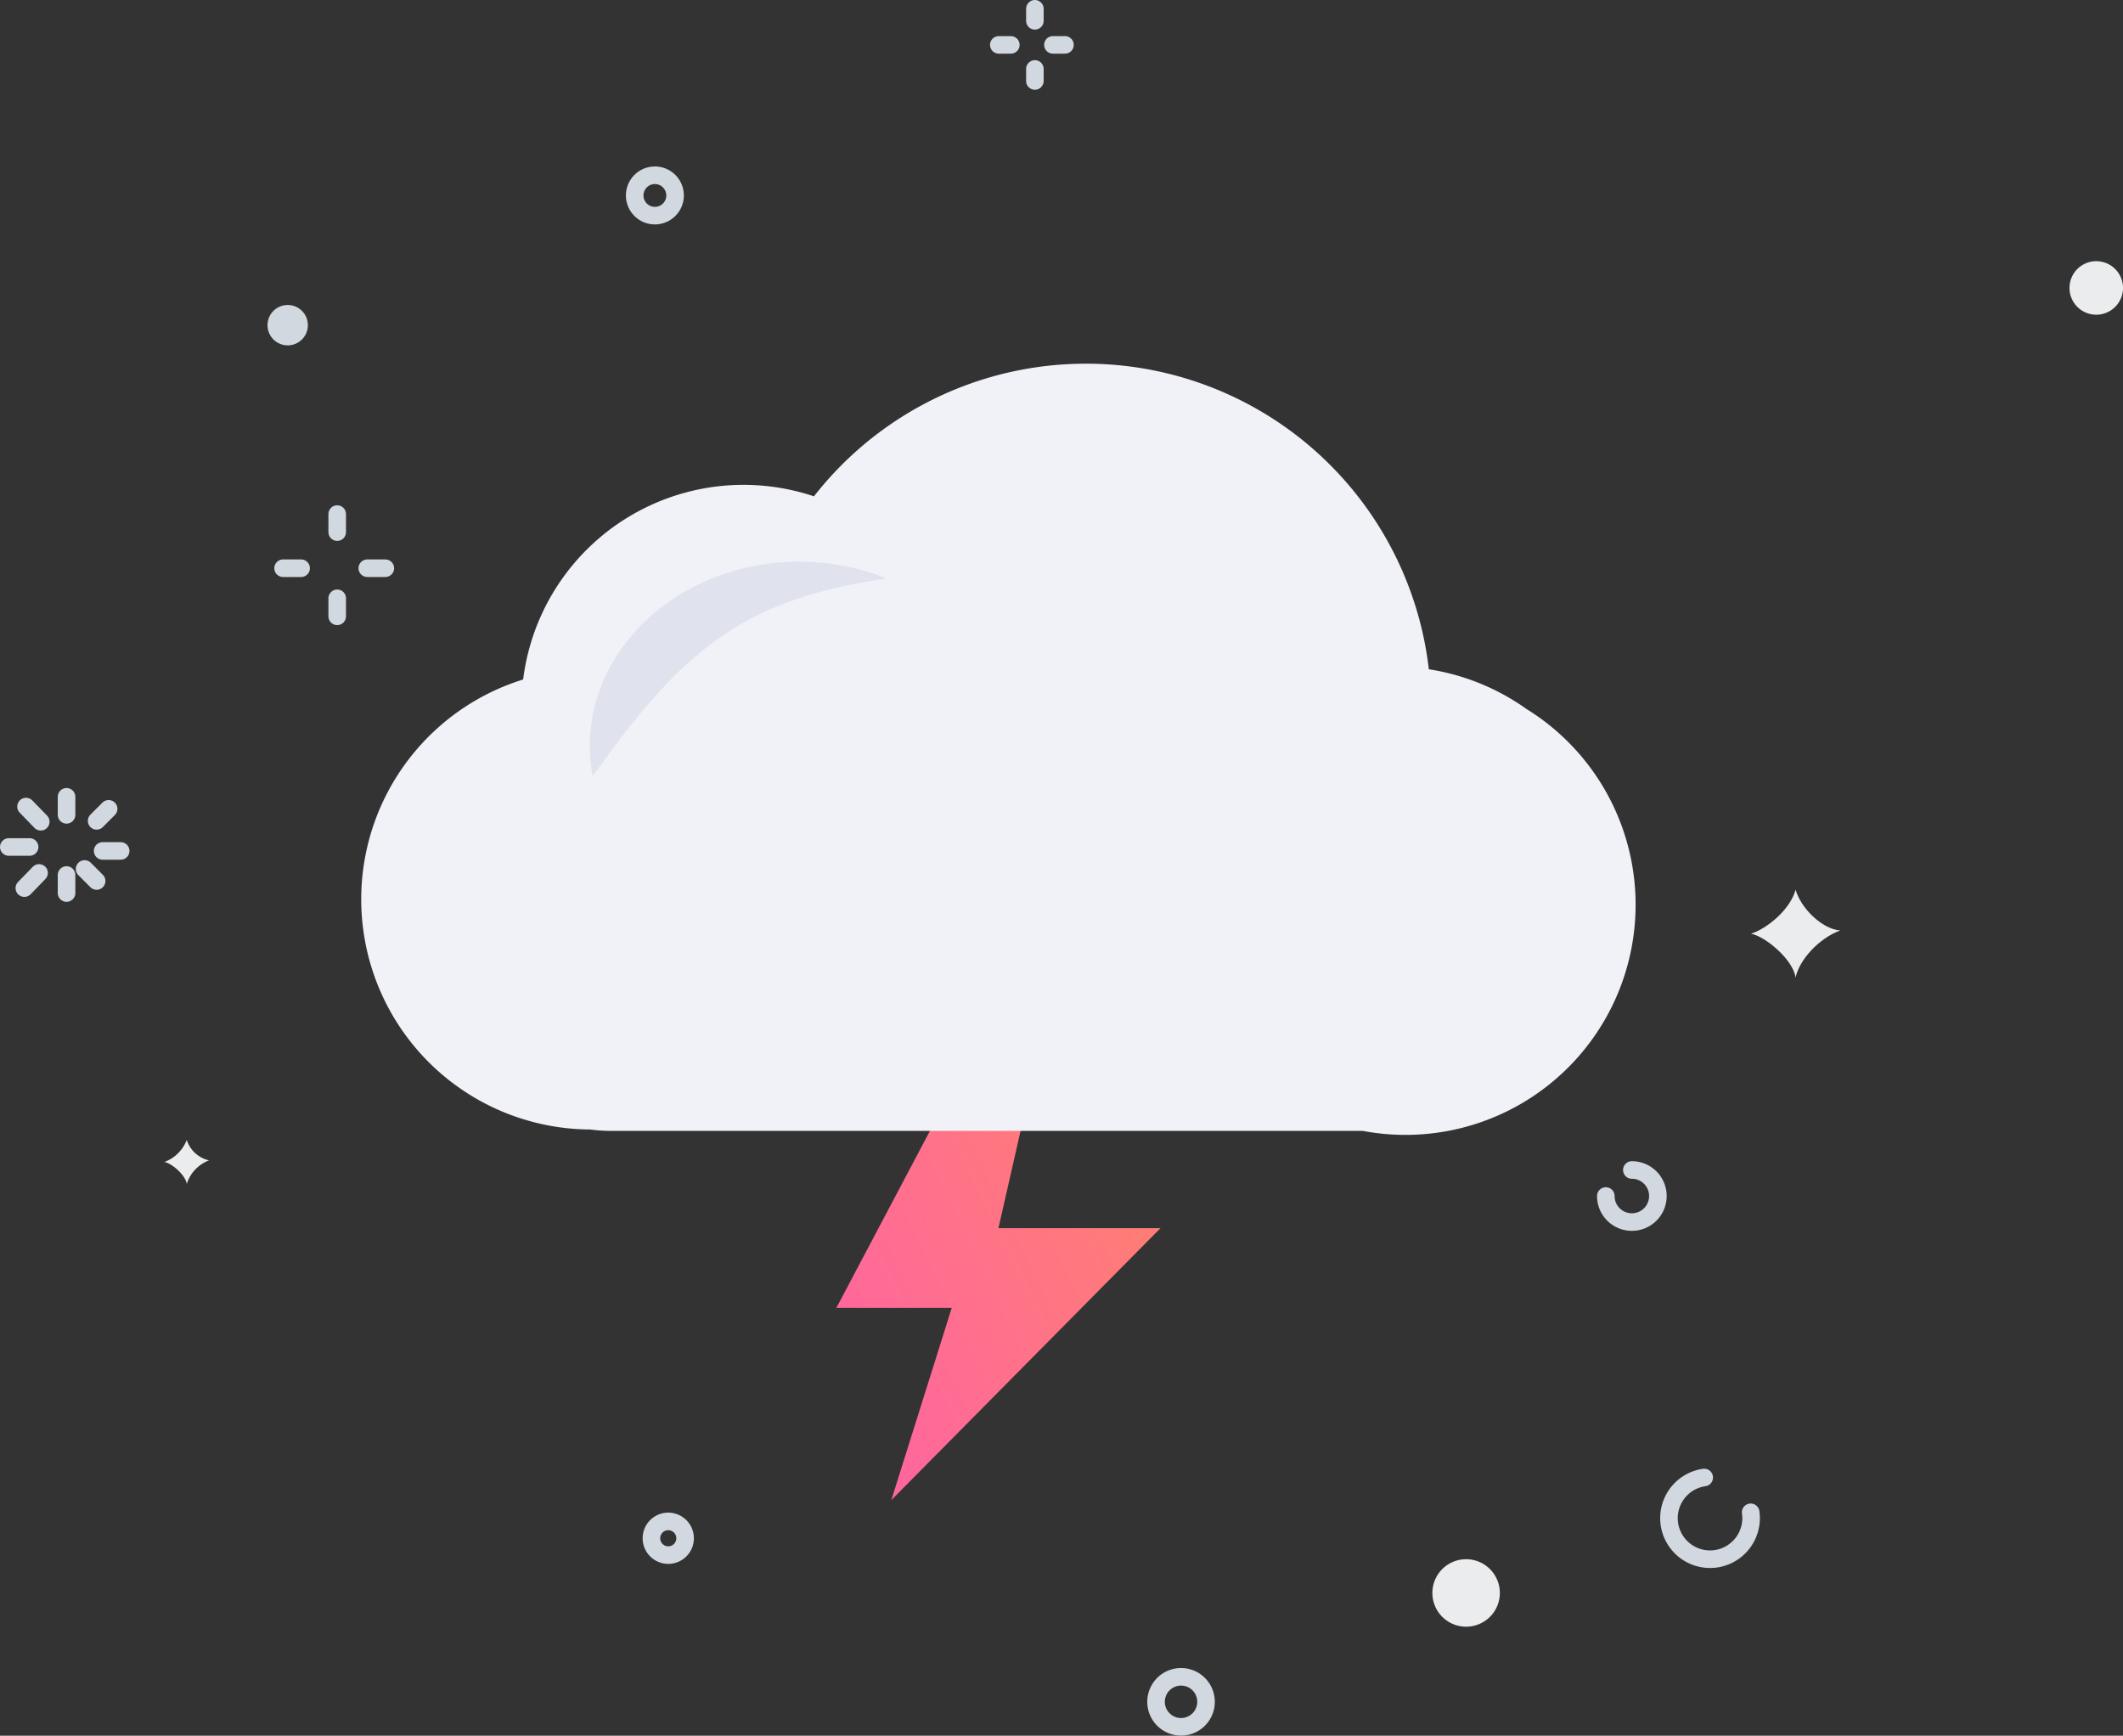 <svg xmlns="http://www.w3.org/2000/svg" xmlns:xlink="http://www.w3.org/1999/xlink" width="352.98" height="288.546" viewBox="0 0 352.98 288.546"><rect x="0" y="0" width="352.98" height="288.546" fill="#333333" stroke="none"/><defs><linearGradient id="a" x1="1" x2="0" y2="1" gradientUnits="objectBoundingBox"><stop offset="0" stop-color="#ff8960"/><stop offset="1" stop-color="#ff62a5"/></linearGradient></defs><g transform="translate(1.065 1.461)"><path d="M0,0V3" transform="translate(10 131)" fill="none" stroke="#d2d8df" stroke-linecap="round" stroke-miterlimit="10" stroke-width="2.921"/><g transform="translate(0 132)"><path d="M0,0,2.451,2.524" transform="translate(3.262 0.625)" fill="none" stroke="#d2d8df" stroke-linecap="round" stroke-miterlimit="10" stroke-width="2.921"/><path d="M0,0H3.466" transform="translate(0.395 7.343)" fill="none" stroke="#d2d8df" stroke-linecap="round" stroke-miterlimit="10" stroke-width="2.921"/><path d="M0,2.524,2.451,0" transform="translate(2.982 11.657)" fill="none" stroke="#d2d8df" stroke-linecap="round" stroke-miterlimit="10" stroke-width="2.921"/></g><path d="M0,3V0" transform="translate(10 144)" fill="none" stroke="#d2d8df" stroke-linecap="round" stroke-miterlimit="10" stroke-width="2.921"/><path d="M2,2,0,0" transform="translate(13 143)" fill="none" stroke="#d2d8df" stroke-linecap="round" stroke-miterlimit="10" stroke-width="2.921"/><path d="M3,0H0" transform="translate(16 140)" fill="none" stroke="#d2d8df" stroke-linecap="round" stroke-miterlimit="10" stroke-width="2.921"/><path d="M2,0,0,2" transform="translate(15 133)" fill="none" stroke="#d2d8df" stroke-linecap="round" stroke-miterlimit="10" stroke-width="2.921"/><path d="M0,0V2" transform="translate(171)" fill="none" stroke="#d2d8df" stroke-linecap="round" stroke-miterlimit="10" stroke-width="2.921"/><path d="M0,0H2" transform="translate(165 6)" fill="none" stroke="#d2d8df" stroke-linecap="round" stroke-miterlimit="10" stroke-width="2.921"/><path d="M0,2V0" transform="translate(171 10)" fill="none" stroke="#d2d8df" stroke-linecap="round" stroke-miterlimit="10" stroke-width="2.921"/><path d="M2,0H0" transform="translate(174 6)" fill="none" stroke="#d2d8df" stroke-linecap="round" stroke-miterlimit="10" stroke-width="2.921"/><path d="M0,0V3" transform="translate(55 84)" fill="none" stroke="#d2d8df" stroke-linecap="round" stroke-miterlimit="10" stroke-width="2.921"/><path d="M0,0H3" transform="translate(46 93)" fill="none" stroke="#d2d8df" stroke-linecap="round" stroke-miterlimit="10" stroke-width="2.921"/><path d="M0,3V0" transform="translate(55 98)" fill="none" stroke="#d2d8df" stroke-linecap="round" stroke-miterlimit="10" stroke-width="2.921"/><path d="M3,0H0" transform="translate(60 93)" fill="none" stroke="#d2d8df" stroke-linecap="round" stroke-miterlimit="10" stroke-width="2.921"/><g transform="translate(26 27)"><path d="M4.328,0A4.329,4.329,0,1,1,0,4.329" transform="translate(239.926 166.039)" fill="none" stroke="#d2d8df" stroke-linecap="round" stroke-miterlimit="10" stroke-width="2.921"/><path d="M13.583,5.789A6.826,6.826,0,1,1,5.857,0" transform="translate(250.427 217.161)" fill="none" stroke="#d2d8df" stroke-linecap="round" stroke-miterlimit="10" stroke-width="2.921"/><path d="M0,7.326C2.57,6.524,6.509,3.381,7.421,0c.827,2.989,4.293,6.524,7.421,6.792-3.521,1.247-6.887,4.95-7.421,7.859C7.057,11.686,2.4,7.758,0,7.326" transform="translate(264.062 119.437)" fill="#ebecee"/><path d="M0,3.663A6.307,6.307,0,0,0,3.71,0,5.071,5.071,0,0,0,7.42,3.4,6.169,6.169,0,0,0,3.71,7.325C3.528,5.842,1.2,3.878,0,3.663" transform="translate(0.273 161.043)" fill="#ebecee"/><path d="M6.712,3.357A3.356,3.356,0,1,1,3.356,0,3.356,3.356,0,0,1,6.712,3.357" transform="translate(17.413 22.24)" fill="#d1d8df"/><path d="M11.219,5.611A5.609,5.609,0,1,1,5.61,0a5.61,5.61,0,0,1,5.609,5.611" transform="translate(211.087 230.747)" fill="#ebecee"/><path d="M8.9,4.451A4.449,4.449,0,1,1,4.449,0,4.449,4.449,0,0,1,8.9,4.451" transform="translate(317.017 14.959)" fill="#ebecee"/><path d="M5.609,2.806A2.8,2.8,0,1,1,2.8,0,2.805,2.805,0,0,1,5.609,2.806Z" transform="translate(81.235 224.462)" fill="none" stroke="#d2d8df" stroke-linecap="round" stroke-miterlimit="10" stroke-width="2.921"/><path d="M6.712,3.357A3.356,3.356,0,1,1,3.356,0,3.356,3.356,0,0,1,6.712,3.357Z" transform="translate(78.463 0.675)" fill="none" stroke="#d2d8df" stroke-linecap="round" stroke-miterlimit="10" stroke-width="2.921"/><path d="M5.633,8.04A4.155,4.155,0,1,1,8.038,2.679,4.155,4.155,0,0,1,5.633,8.04Z" transform="translate(165.146 250.296)" fill="none" stroke="#d2d8df" stroke-linecap="round" stroke-miterlimit="10" stroke-width="2.921"/></g><path d="M0,79.462H19.18L9.133,111.429l44.755-45.21H26.943L42.014,0Z" transform="translate(137.997 136.493)" fill="url(#a)"/><g transform="translate(59 58.922)"><path d="M193.731,57.4A38.016,38.016,0,0,0,177.5,50.8,57.393,57.393,0,0,0,75.265,22.051,36.915,36.915,0,0,0,26.915,52.5,38.264,38.264,0,0,0,38.08,127.308a24.75,24.75,0,0,0,3.31.231H166.507A38.259,38.259,0,0,0,193.731,57.4" transform="translate(0 0.078)" fill="#f1f2f7"/><path d="M49.37,2.805A38.673,38.673,0,0,0,34.821,0C15.587,0,0,13.729,0,30.662a27.075,27.075,0,0,0,.471,5.023C15.426,14.56,25.731,6.17,49.37,2.805" transform="translate(38 33)" fill="#e0e2ee"/></g></g></svg>